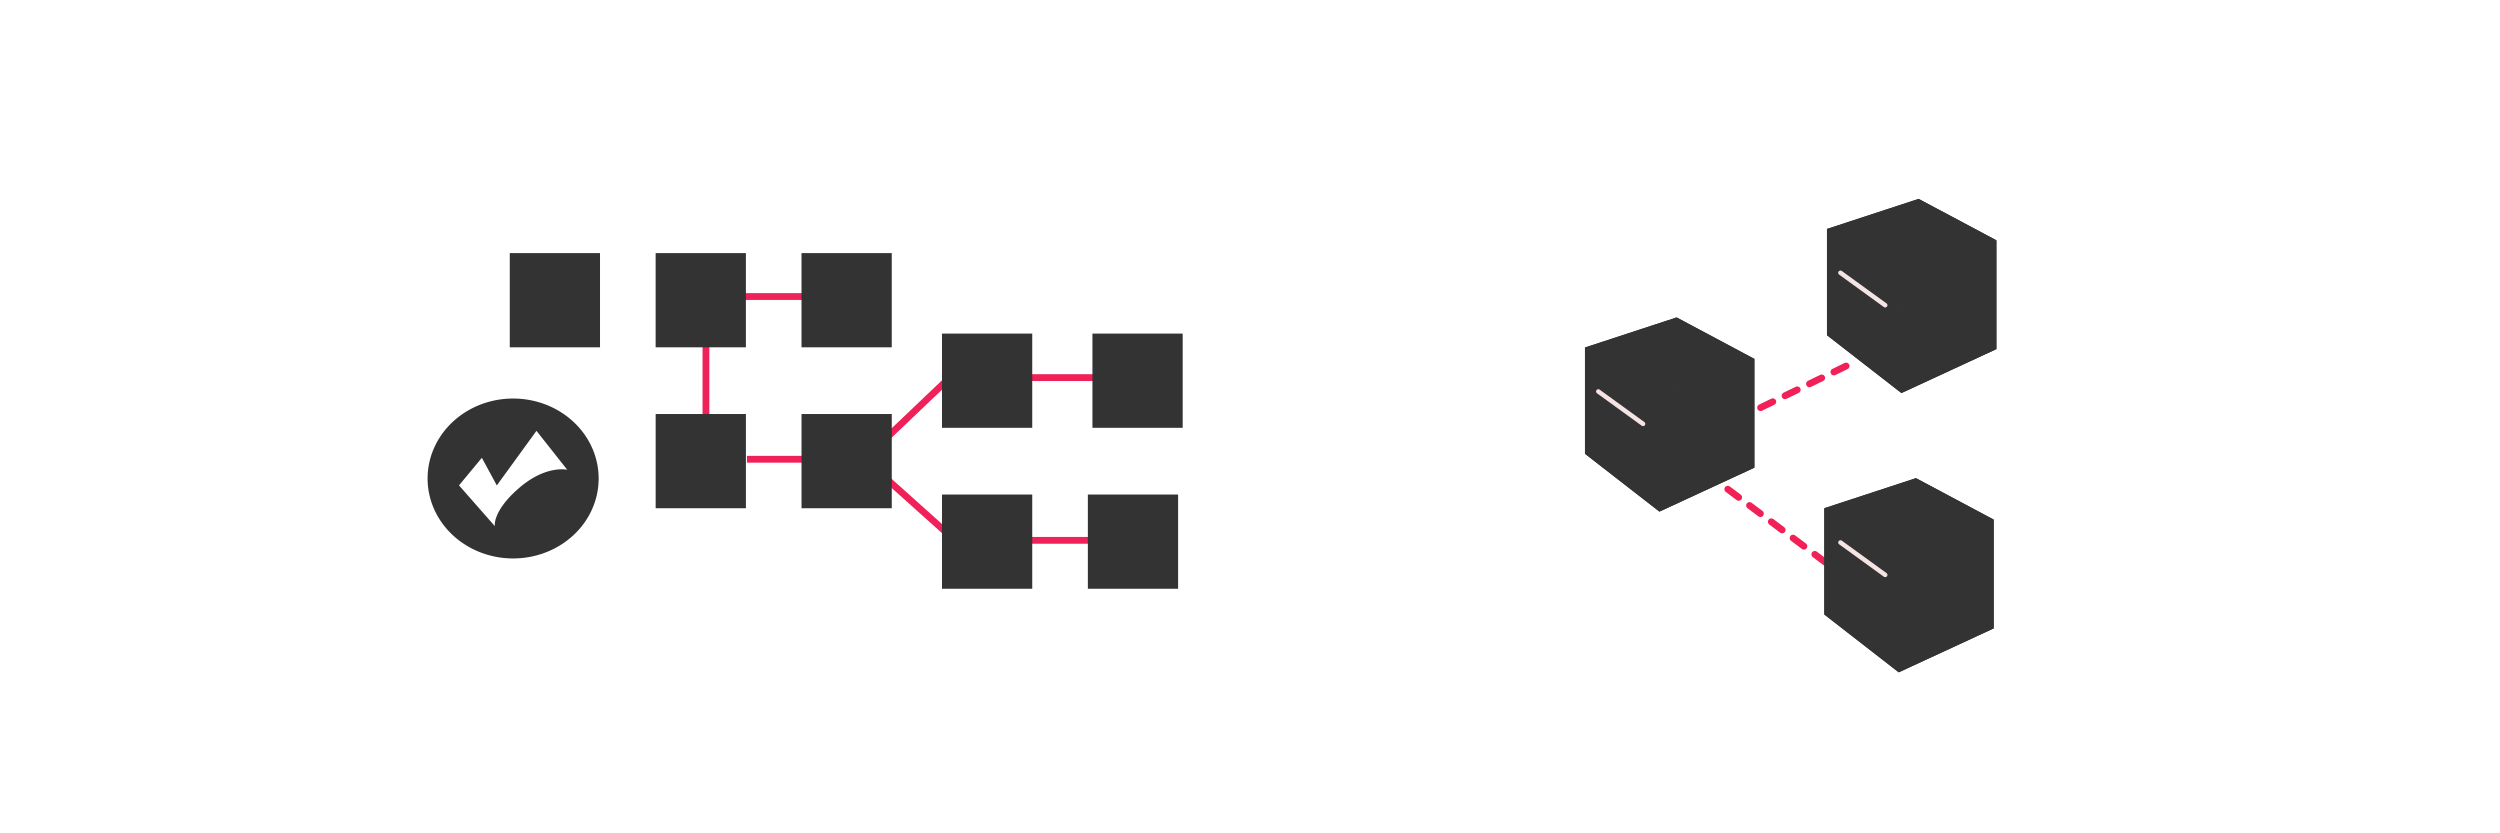 <?xml version="1.0" encoding="UTF-8" standalone="no"?>
<!-- Created with Inkscape (http://www.inkscape.org/) -->

<svg
   xmlns:dc="http://purl.org/dc/elements/1.1/"
   xmlns:cc="http://creativecommons.org/ns#"
   xmlns:rdf="http://www.w3.org/1999/02/22-rdf-syntax-ns#"
   xmlns:svg="http://www.w3.org/2000/svg"
   xmlns="http://www.w3.org/2000/svg"
   xmlns:sodipodi="http://sodipodi.sourceforge.net/DTD/sodipodi-0.dtd"
   xmlns:inkscape="http://www.inkscape.org/namespaces/inkscape"
   width="1104"
   height="368"
   viewBox="0 0 1104 368"
   id="svg6712"
   version="1.1"
   inkscape:version="0.91 r13725"
   sodipodi:docname="danielbroby-fintech.svg">
  <defs
     id="defs6714" />
  <sodipodi:namedview
     id="base"
     pagecolor="#ffffff"
     bordercolor="#666666"
     borderopacity="1.0"
     inkscape:pageopacity="0.0"
     inkscape:pageshadow="2"
     inkscape:zoom="0.77077098"
     inkscape:cx="396.63576"
     inkscape:cy="48.429087"
     inkscape:document-units="px"
     inkscape:current-layer="text7758-6-1-5"
     showgrid="false"
     units="px"
     inkscape:window-width="1366"
     inkscape:window-height="745"
     inkscape:window-x="-8"
     inkscape:window-y="-8"
     inkscape:window-maximized="1" />
  <g
     inkscape:label="Layer 1"
     inkscape:groupmode="layer"
     id="layer1"
     transform="translate(0,-684.362)">
    <g
       style="color:#000000;font-style:normal;font-variant:normal;font-weight:normal;font-stretch:normal;font-size:37.5px;line-height:125%;font-family:'Fira Sans';-inkscape-font-specification:'Fira Sans';text-indent:0;text-align:start;text-decoration:none;text-decoration-line:none;text-decoration-style:solid;text-decoration-color:#000000;letter-spacing:0px;word-spacing:0px;text-transform:none;direction:ltr;block-progression:tb;writing-mode:lr-tb;baseline-shift:baseline;text-anchor:start;white-space:normal;clip-rule:nonzero;display:inline;overflow:visible;visibility:visible;opacity:1;isolation:auto;mix-blend-mode:normal;color-interpolation:sRGB;color-interpolation-filters:linearRGB;solid-color:#000000;solid-opacity:1;fill:#525252;fill-opacity:1;fill-rule:nonzero;stroke:none;stroke-width:5.9;stroke-linecap:square;stroke-linejoin:round;stroke-miterlimit:4;stroke-dasharray:none;stroke-dashoffset:0;stroke-opacity:1;color-rendering:auto;image-rendering:auto;shape-rendering:auto;text-rendering:auto;enable-background:accumulate"
       id="text7758-6-1-5">
      <path
         inkscape:connector-curvature="0"
         style="display:inline;opacity:1;fill:#333333;fill-opacity:1;fill-rule:nonzero;stroke:none;stroke-width:5;stroke-linecap:round;stroke-linejoin:round;stroke-miterlimit:4;stroke-dasharray:none;stroke-dashoffset:0;stroke-opacity:1"
         d="m 226.595,860.355 a 37.77,35.311 0 0 0 -37.77,35.307 37.77,35.311 0 0 0 37.77,35.313 37.77,35.311 0 0 0 37.77,-35.313 37.77,35.311 0 0 0 -37.77,-35.307 z m 10.312,14.258 13.583,17.192 c 0,0 -9.384,-2.221 -21.276,8.07 -11.892,10.291 -10.694,16.837 -10.694,16.837 l -15.819,-18.011 10.085,-12.171 6.614,12.193 17.507,-24.11 z"
         id="path9275-9-28-5-2" />
      <path
         style="color:#000000;clip-rule:nonzero;display:inline;overflow:visible;visibility:visible;opacity:1;isolation:auto;mix-blend-mode:normal;color-interpolation:sRGB;color-interpolation-filters:linearRGB;solid-color:#000000;solid-opacity:1;fill:#000000;fill-opacity:1;fill-rule:nonzero;stroke:#f02059;stroke-width:3;stroke-linecap:square;stroke-linejoin:round;stroke-miterlimit:4;stroke-dasharray:none;stroke-dashoffset:0;stroke-opacity:1;color-rendering:auto;image-rendering:auto;shape-rendering:auto;text-rendering:auto;enable-background:accumulate"
         d="m 354.401,815.32 -27.955,0"
         id="path5002-60-4-7"
         inkscape:connector-curvature="0"
         inkscape:export-xdpi="90"
         inkscape:export-ydpi="90" />
      <rect
         y="-393.801"
         x="796.132"
         height="39.854"
         width="41.606"
         id="rect9191-3-4-60-95-3-9-3-0-5-7-0-2"
         style="display:inline;opacity:1;fill:#333333;fill-opacity:1;fill-rule:nonzero;stroke:none;stroke-width:3;stroke-linecap:round;stroke-linejoin:round;stroke-miterlimit:4;stroke-dasharray:none;stroke-dashoffset:0;stroke-opacity:1"
         inkscape:export-xdpi="90"
         inkscape:export-ydpi="90"
         transform="matrix(0,1,-1,0,0,0)" />
      <path
         style="color:#000000;clip-rule:nonzero;display:inline;overflow:visible;visibility:visible;opacity:1;isolation:auto;mix-blend-mode:normal;color-interpolation:sRGB;color-interpolation-filters:linearRGB;solid-color:#000000;solid-opacity:1;fill:#000000;fill-opacity:1;fill-rule:nonzero;stroke:#f02059;stroke-width:3;stroke-linecap:square;stroke-linejoin:round;stroke-miterlimit:4;stroke-dasharray:none;stroke-dashoffset:0;stroke-opacity:1;color-rendering:auto;image-rendering:auto;shape-rendering:auto;text-rendering:auto;enable-background:accumulate"
         d="m 311.744,867.694 0,-34.09"
         id="path5002-1-0-2-1"
         inkscape:connector-curvature="0"
         inkscape:export-xdpi="90"
         inkscape:export-ydpi="90" />
      <rect
         y="-329.385"
         x="796.132"
         height="39.854"
         width="41.606"
         id="rect9191-3-4-60-9-5-0-7-4-4-8-2-6-8"
         style="display:inline;opacity:1;fill:#333333;fill-opacity:1;fill-rule:nonzero;stroke:none;stroke-width:3;stroke-linecap:round;stroke-linejoin:round;stroke-miterlimit:4;stroke-dasharray:none;stroke-dashoffset:0;stroke-opacity:1"
         inkscape:export-xdpi="90"
         inkscape:export-ydpi="90"
         transform="matrix(0,1,-1,0,0,0)" />
      <rect
         y="-264.969"
         x="796.132"
         height="39.854"
         width="41.606"
         id="rect9191-3-4-60-9-5-2-5-5-2-6-5-0-8-6"
         style="display:inline;opacity:1;fill:#333333;fill-opacity:1;fill-rule:nonzero;stroke:none;stroke-width:3;stroke-linecap:round;stroke-linejoin:round;stroke-miterlimit:4;stroke-dasharray:none;stroke-dashoffset:0;stroke-opacity:1"
         inkscape:export-xdpi="90"
         inkscape:export-ydpi="90"
         transform="matrix(0,1,-1,0,0,0)" />
      <path
         style="color:#000000;clip-rule:nonzero;display:inline;overflow:visible;visibility:visible;opacity:1;isolation:auto;mix-blend-mode:normal;color-interpolation:sRGB;color-interpolation-filters:linearRGB;solid-color:#000000;solid-opacity:1;fill:none;fill-opacity:1;fill-rule:nonzero;stroke:#f02059;stroke-width:3;stroke-linecap:square;stroke-linejoin:round;stroke-miterlimit:4;stroke-dasharray:none;stroke-dashoffset:0;stroke-opacity:1;color-rendering:auto;image-rendering:auto;shape-rendering:auto;text-rendering:auto;enable-background:accumulate"
         d="m 418.865,851.638 -37.167,35.402 39.49,35.402"
         id="path5000-0-4-4"
         inkscape:connector-curvature="0"
         inkscape:export-xdpi="90"
         inkscape:export-ydpi="90" />
      <path
         style="color:#000000;clip-rule:nonzero;display:inline;overflow:visible;visibility:visible;opacity:1;isolation:auto;mix-blend-mode:normal;color-interpolation:sRGB;color-interpolation-filters:linearRGB;solid-color:#000000;solid-opacity:1;fill:#000000;fill-opacity:1;fill-rule:nonzero;stroke:#f02059;stroke-width:3;stroke-linecap:square;stroke-linejoin:round;stroke-miterlimit:4;stroke-dasharray:none;stroke-dashoffset:0;stroke-opacity:1;color-rendering:auto;image-rendering:auto;shape-rendering:auto;text-rendering:auto;enable-background:accumulate"
         d="m 353.036,887.189 -21.688,0"
         id="path5002-3-4-8-3"
         inkscape:connector-curvature="0"
         inkscape:export-xdpi="90"
         inkscape:export-ydpi="90" />
      <rect
         y="-393.808"
         x="867.194"
         height="39.854"
         width="41.606"
         id="rect9191-3-4-60-95-3-9-3-0-54-19-9-5"
         style="display:inline;opacity:1;fill:#333333;fill-opacity:1;fill-rule:nonzero;stroke:none;stroke-width:3;stroke-linecap:round;stroke-linejoin:round;stroke-miterlimit:4;stroke-dasharray:none;stroke-dashoffset:0;stroke-opacity:1"
         inkscape:export-xdpi="90"
         inkscape:export-ydpi="90"
         transform="matrix(0,1,-1,0,0,0)" />
      <rect
         y="-329.393"
         x="867.194"
         height="39.854"
         width="41.606"
         id="rect9191-3-4-60-9-5-0-7-4-4-5-1-1-4"
         style="display:inline;opacity:1;fill:#333333;fill-opacity:1;fill-rule:nonzero;stroke:none;stroke-width:3;stroke-linecap:round;stroke-linejoin:round;stroke-miterlimit:4;stroke-dasharray:none;stroke-dashoffset:0;stroke-opacity:1"
         inkscape:export-xdpi="90"
         inkscape:export-ydpi="90"
         transform="matrix(0,1,-1,0,0,0)" />
      <path
         style="color:#000000;clip-rule:nonzero;display:inline;overflow:visible;visibility:visible;opacity:1;isolation:auto;mix-blend-mode:normal;color-interpolation:sRGB;color-interpolation-filters:linearRGB;solid-color:#000000;solid-opacity:1;fill:#000000;fill-opacity:1;fill-rule:nonzero;stroke:#f02059;stroke-width:3;stroke-linecap:square;stroke-linejoin:round;stroke-miterlimit:4;stroke-dasharray:none;stroke-dashoffset:0;stroke-opacity:1;color-rendering:auto;image-rendering:auto;shape-rendering:auto;text-rendering:auto;enable-background:accumulate"
         d="m 484.138,851.105 -28.021,0"
         id="path5002-5-46-3-8"
         inkscape:connector-curvature="0"
         inkscape:export-xdpi="90"
         inkscape:export-ydpi="90" />
      <path
         style="color:#000000;clip-rule:nonzero;display:inline;overflow:visible;visibility:visible;opacity:1;isolation:auto;mix-blend-mode:normal;color-interpolation:sRGB;color-interpolation-filters:linearRGB;solid-color:#000000;solid-opacity:1;fill:#000000;fill-opacity:1;fill-rule:nonzero;stroke:#f02059;stroke-width:3;stroke-linecap:square;stroke-linejoin:round;stroke-miterlimit:4;stroke-dasharray:none;stroke-dashoffset:0;stroke-opacity:1;color-rendering:auto;image-rendering:auto;shape-rendering:auto;text-rendering:auto;enable-background:accumulate"
         d="m 485.757,922.974 -32.123,0"
         id="path5002-3-1-5-0-2"
         inkscape:connector-curvature="0"
         inkscape:export-xdpi="90"
         inkscape:export-ydpi="90" />
      <rect
         y="-522.274"
         x="831.677"
         height="39.854"
         width="41.606"
         id="rect9191-3-4-60-95-3-9-3-0-8-0-6-8"
         style="display:inline;opacity:1;fill:#333333;fill-opacity:1;fill-rule:nonzero;stroke:none;stroke-width:3;stroke-linecap:round;stroke-linejoin:round;stroke-miterlimit:4;stroke-dasharray:none;stroke-dashoffset:0;stroke-opacity:1"
         inkscape:export-xdpi="90"
         inkscape:export-ydpi="90"
         transform="matrix(0,1,-1,0,0,0)" />
      <rect
         y="-455.838"
         x="831.677"
         height="39.854"
         width="41.606"
         id="rect9191-3-4-60-9-5-0-7-4-4-4-0-2-8"
         style="display:inline;opacity:1;fill:#333333;fill-opacity:1;fill-rule:nonzero;stroke:none;stroke-width:3;stroke-linecap:round;stroke-linejoin:round;stroke-miterlimit:4;stroke-dasharray:none;stroke-dashoffset:0;stroke-opacity:1"
         inkscape:export-xdpi="90"
         inkscape:export-ydpi="90"
         transform="matrix(0,1,-1,0,0,0)" />
      <rect
         y="-520.253"
         x="902.753"
         height="39.854"
         width="41.606"
         id="rect9191-3-4-60-95-3-9-3-0-54-1-90-2-0"
         style="display:inline;opacity:1;fill:#333333;fill-opacity:1;fill-rule:nonzero;stroke:none;stroke-width:3;stroke-linecap:round;stroke-linejoin:round;stroke-miterlimit:4;stroke-dasharray:none;stroke-dashoffset:0;stroke-opacity:1"
         inkscape:export-xdpi="90"
         inkscape:export-ydpi="90"
         transform="matrix(0,1,-1,0,0,0)" />
      <rect
         y="-455.838"
         x="902.753"
         height="39.854"
         width="41.606"
         id="rect9191-3-4-60-9-5-0-7-4-4-5-9-9-0-6"
         style="display:inline;opacity:1;fill:#333333;fill-opacity:1;fill-rule:nonzero;stroke:none;stroke-width:3;stroke-linecap:round;stroke-linejoin:round;stroke-miterlimit:4;stroke-dasharray:none;stroke-dashoffset:0;stroke-opacity:1"
         inkscape:export-xdpi="90"
         inkscape:export-ydpi="90"
         transform="matrix(0,1,-1,0,0,0)" />
      <path
         style="color:#000000;clip-rule:nonzero;display:inline;overflow:visible;visibility:visible;opacity:1;isolation:auto;mix-blend-mode:normal;color-interpolation:sRGB;color-interpolation-filters:linearRGB;solid-color:#000000;solid-opacity:1;fill:#000000;fill-opacity:1;fill-rule:nonzero;stroke:none;stroke-width:3;stroke-linecap:square;stroke-linejoin:round;stroke-miterlimit:4;stroke-dasharray:none;stroke-dashoffset:0;stroke-opacity:1;color-rendering:auto;image-rendering:auto;shape-rendering:auto;text-rendering:auto;enable-background:accumulate"
         d="m 289.159,815.32 -18.889,0"
         id="path5002-4-4-2-8"
         inkscape:connector-curvature="0"
         inkscape:export-xdpi="90"
         inkscape:export-ydpi="90" />
      <g
         style="display:inline;fill:#333333;fill-opacity:1"
         id="g5079-0-5-0"
         transform="matrix(3.52,0,0,3.52,-243.985,-1521.834)"
         inkscape:export-filename="C:\Users\HP Laptop\Documents\Haver.scot\images\danielbroby.png"
         inkscape:export-xdpi="90"
         inkscape:export-ydpi="90">
        <g
           inkscape:export-ydpi="90"
           inkscape:export-xdpi="90"
           transform="matrix(0.476,0,0,0.477,-153.68,897.505)"
           id="g5337-2-4-2-7"
           style="color:#000000;clip-rule:nonzero;display:inline;overflow:visible;visibility:visible;opacity:1;isolation:auto;mix-blend-mode:normal;color-interpolation:sRGB;color-interpolation-filters:linearRGB;solid-color:#000000;solid-opacity:1;fill:#333333;fill-opacity:1;fill-rule:nonzero;stroke:none;stroke-width:3.375;stroke-linecap:square;stroke-linejoin:round;stroke-miterlimit:4;stroke-dasharray:none;stroke-dashoffset:0;stroke-opacity:1;color-rendering:auto;image-rendering:auto;shape-rendering:auto;text-rendering:auto;enable-background:accumulate">
          <path
             inkscape:connector-curvature="0"
             d="m 886.209,-448.252 19.622,15.213 25.034,-11.558 -20.499,-13.299 z"
             style="fill:#333333;fill-opacity:1;fill-rule:evenodd;stroke:none;stroke-width:3.375;stroke-linecap:butt;stroke-linejoin:round;stroke-miterlimit:4;stroke-dasharray:none;stroke-opacity:1"
             id="path7278-60-4-5" />
          <path
             inkscape:connector-curvature="0"
             d="m 886.209,-476.204 0,27.952 24.158,-9.644 0,-26.214 z"
             style="fill:#333333;fill-opacity:1;fill-rule:evenodd;stroke:none;stroke-width:3.375;stroke-linecap:butt;stroke-linejoin:round;stroke-miterlimit:4;stroke-dasharray:none;stroke-opacity:1"
             id="path7280-3-8-6" />
          <path
             inkscape:connector-curvature="0"
             d="m 910.366,-484.111 20.499,10.902 0,28.61 -20.499,-13.299 z"
             style="fill:#333333;fill-opacity:1;fill-rule:evenodd;stroke:none;stroke-width:3.375;stroke-linecap:butt;stroke-linejoin:round;stroke-miterlimit:4;stroke-dasharray:none;stroke-opacity:1"
             id="path7282-3-5-2" />
          <path
             inkscape:connector-curvature="0"
             d="m 886.209,-476.204 19.622,12.471 25.034,-9.475 -20.499,-10.902 z"
             style="fill:#333333;fill-opacity:1;fill-rule:evenodd;stroke:none;stroke-width:3.375;stroke-linecap:butt;stroke-linejoin:round;stroke-miterlimit:4;stroke-dasharray:none;stroke-opacity:1"
             id="path7284-5-3-9" />
          <path
             inkscape:connector-curvature="0"
             d="m 905.831,-463.733 0,30.693 25.034,-11.558 0,-28.61 z"
             style="fill:#333333;fill-opacity:1;fill-rule:evenodd;stroke:none;stroke-width:3.375;stroke-linecap:butt;stroke-linejoin:round;stroke-miterlimit:4;stroke-dasharray:none;stroke-opacity:1"
             id="path7286-1-2-8" />
          <path
             inkscape:connector-curvature="0"
             d="m 886.209,-476.204 19.622,12.471 0,30.693 -19.622,-15.213 z"
             style="fill:#333333;fill-opacity:1;fill-rule:evenodd;stroke:none;stroke-width:3.375;stroke-linecap:butt;stroke-linejoin:round;stroke-miterlimit:4;stroke-dasharray:none;stroke-opacity:1"
             id="path7288-8-4-7" />
        </g>
        <path
           inkscape:export-ydpi="90"
           inkscape:export-xdpi="90"
           sodipodi:nodetypes="cc"
           inkscape:connector-curvature="0"
           id="path5694-1-5-6-7"
           d="M 301.083,699.376 285.292,687.546"
           style="color:#000000;clip-rule:nonzero;display:inline;overflow:visible;visibility:visible;opacity:1;isolation:auto;mix-blend-mode:normal;color-interpolation:sRGB;color-interpolation-filters:linearRGB;solid-color:#000000;solid-opacity:1;fill:#333333;fill-opacity:1;fill-rule:nonzero;stroke:#f12056;stroke-width:0.852;stroke-linecap:round;stroke-linejoin:round;stroke-miterlimit:4;stroke-dasharray:1.705, 1.705;stroke-dashoffset:0;stroke-opacity:1;color-rendering:auto;image-rendering:auto;shape-rendering:auto;text-rendering:auto;enable-background:accumulate" />
        <g
           inkscape:export-ydpi="90"
           inkscape:export-xdpi="90"
           transform="matrix(0.476,0,0,0.477,-153.68,897.505)"
           id="g5337-6-3-8-8"
           style="color:#000000;clip-rule:nonzero;display:inline;overflow:visible;visibility:visible;opacity:1;isolation:auto;mix-blend-mode:normal;color-interpolation:sRGB;color-interpolation-filters:linearRGB;solid-color:#000000;solid-opacity:1;fill:#333333;fill-opacity:1;fill-rule:nonzero;stroke:none;stroke-width:3.375;stroke-linecap:square;stroke-linejoin:round;stroke-miterlimit:4;stroke-dasharray:none;stroke-dashoffset:0;stroke-opacity:1;color-rendering:auto;image-rendering:auto;shape-rendering:auto;text-rendering:auto;enable-background:accumulate">
          <path
             inkscape:connector-curvature="0"
             d="m 949.282,-405.983 19.622,15.213 25.034,-11.558 -20.499,-13.299 z"
             style="fill:#333333;fill-opacity:1;fill-rule:evenodd;stroke:none;stroke-width:3.375;stroke-linecap:butt;stroke-linejoin:round;stroke-miterlimit:4;stroke-dasharray:none;stroke-opacity:1"
             id="path7292-2-8-8" />
          <path
             inkscape:connector-curvature="0"
             d="m 949.282,-433.935 0,27.952 24.158,-9.644 0,-26.214 z"
             style="fill:#333333;fill-opacity:1;fill-rule:evenodd;stroke:none;stroke-width:3.375;stroke-linecap:butt;stroke-linejoin:round;stroke-miterlimit:4;stroke-dasharray:none;stroke-opacity:1"
             id="path7294-07-7-5" />
          <path
             inkscape:connector-curvature="0"
             d="m 973.44,-441.842 20.499,10.902 0,28.61 -20.499,-13.299 z"
             style="fill:#333333;fill-opacity:1;fill-rule:evenodd;stroke:none;stroke-width:3.375;stroke-linecap:butt;stroke-linejoin:round;stroke-miterlimit:4;stroke-dasharray:none;stroke-opacity:1"
             id="path7296-2-1-1" />
          <path
             inkscape:connector-curvature="0"
             d="m 949.282,-433.935 19.622,12.471 25.034,-9.475 -20.499,-10.902 z"
             style="fill:#333333;fill-opacity:1;fill-rule:evenodd;stroke:none;stroke-width:3.375;stroke-linecap:butt;stroke-linejoin:round;stroke-miterlimit:4;stroke-dasharray:none;stroke-opacity:1"
             id="path7298-2-0-0" />
          <path
             inkscape:connector-curvature="0"
             d="m 968.904,-421.464 0,30.693 25.034,-11.558 0,-28.61 z"
             style="fill:#333333;fill-opacity:1;fill-rule:evenodd;stroke:none;stroke-width:3.375;stroke-linecap:butt;stroke-linejoin:round;stroke-miterlimit:4;stroke-dasharray:none;stroke-opacity:1"
             id="path7300-3-9-4" />
          <path
             inkscape:connector-curvature="0"
             d="m 949.282,-433.935 19.622,12.471 0,30.693 -19.622,-15.213 z"
             style="fill:#333333;fill-opacity:1;fill-rule:evenodd;stroke:none;stroke-width:3.375;stroke-linecap:butt;stroke-linejoin:round;stroke-miterlimit:4;stroke-dasharray:none;stroke-opacity:1"
             id="path7302-05-9-0" />
        </g>
        <g
           inkscape:export-ydpi="90"
           inkscape:export-xdpi="90"
           transform="matrix(0.476,0,0,0.477,-153.68,897.505)"
           id="g5337-8-9-4-9"
           style="color:#000000;clip-rule:nonzero;display:inline;overflow:visible;visibility:visible;opacity:1;isolation:auto;mix-blend-mode:normal;color-interpolation:sRGB;color-interpolation-filters:linearRGB;solid-color:#000000;solid-opacity:1;fill:#333333;fill-opacity:1;fill-rule:nonzero;stroke:none;stroke-width:3.375;stroke-linecap:square;stroke-linejoin:round;stroke-miterlimit:4;stroke-dasharray:none;stroke-dashoffset:0;stroke-opacity:1;color-rendering:auto;image-rendering:auto;shape-rendering:auto;text-rendering:auto;enable-background:accumulate">
          <path
             inkscape:connector-curvature="0"
             d="m 949.991,-479.434 19.622,15.213 25.034,-11.558 -20.499,-13.299 z"
             style="fill:#333333;fill-opacity:1;fill-rule:evenodd;stroke:none;stroke-width:3.375;stroke-linecap:butt;stroke-linejoin:round;stroke-miterlimit:4;stroke-dasharray:none;stroke-opacity:1"
             id="path7306-94-2-6" />
          <path
             inkscape:connector-curvature="0"
             d="m 949.991,-507.386 0,27.952 24.158,-9.644 0,-26.214 z"
             style="fill:#333333;fill-opacity:1;fill-rule:evenodd;stroke:none;stroke-width:3.375;stroke-linecap:butt;stroke-linejoin:round;stroke-miterlimit:4;stroke-dasharray:none;stroke-opacity:1"
             id="path7308-1-0-1" />
          <path
             inkscape:connector-curvature="0"
             d="m 974.148,-515.293 20.499,10.902 0,28.61 -20.499,-13.299 z"
             style="fill:#333333;fill-opacity:1;fill-rule:evenodd;stroke:none;stroke-width:3.375;stroke-linecap:butt;stroke-linejoin:round;stroke-miterlimit:4;stroke-dasharray:none;stroke-opacity:1"
             id="path7310-1-64-0-5" />
          <path
             inkscape:connector-curvature="0"
             d="m 949.991,-507.386 19.622,12.471 25.034,-9.475 -20.499,-10.902 z"
             style="fill:#333333;fill-opacity:1;fill-rule:evenodd;stroke:none;stroke-width:3.375;stroke-linecap:butt;stroke-linejoin:round;stroke-miterlimit:4;stroke-dasharray:none;stroke-opacity:1"
             id="path7312-7-0-5" />
          <path
             inkscape:connector-curvature="0"
             d="m 969.613,-494.915 0,30.693 25.034,-11.558 0,-28.61 z"
             style="fill:#333333;fill-opacity:1;fill-rule:evenodd;stroke:none;stroke-width:3.375;stroke-linecap:butt;stroke-linejoin:round;stroke-miterlimit:4;stroke-dasharray:none;stroke-opacity:1"
             id="path7314-1-8-5" />
          <path
             inkscape:connector-curvature="0"
             d="m 949.991,-507.386 19.622,12.471 0,30.693 -19.622,-15.213 z"
             style="fill:#333333;fill-opacity:1;fill-rule:evenodd;stroke:none;stroke-width:3.375;stroke-linecap:butt;stroke-linejoin:round;stroke-miterlimit:4;stroke-dasharray:none;stroke-opacity:1"
             id="path7316-5-9-6" />
        </g>
        <path
           inkscape:export-ydpi="90"
           inkscape:export-xdpi="90"
           inkscape:connector-curvature="0"
           id="path5351-5-5-2-5"
           d="m 269.83,675.87 5.609,4.067"
           style="color:#000000;clip-rule:nonzero;display:inline;overflow:visible;visibility:visible;opacity:1;isolation:auto;mix-blend-mode:normal;color-interpolation:sRGB;color-interpolation-filters:linearRGB;solid-color:#000000;solid-opacity:1;fill:#333333;fill-opacity:1;fill-rule:nonzero;stroke:#f6e4e4;stroke-width:0.568;stroke-linecap:round;stroke-linejoin:round;stroke-miterlimit:4;stroke-dasharray:none;stroke-dashoffset:0;stroke-opacity:1;color-rendering:auto;image-rendering:auto;shape-rendering:auto;text-rendering:auto;enable-background:accumulate" />
        <path
           inkscape:export-ydpi="90"
           inkscape:export-xdpi="90"
           inkscape:connector-curvature="0"
           id="path5351-7-4-9-2"
           d="m 300.209,660.984 5.609,4.067"
           style="color:#000000;clip-rule:nonzero;display:inline;overflow:visible;visibility:visible;opacity:1;isolation:auto;mix-blend-mode:normal;color-interpolation:sRGB;color-interpolation-filters:linearRGB;solid-color:#000000;solid-opacity:1;fill:#333333;fill-opacity:1;fill-rule:nonzero;stroke:#f6e4e4;stroke-width:0.568;stroke-linecap:round;stroke-linejoin:round;stroke-miterlimit:4;stroke-dasharray:none;stroke-dashoffset:0;stroke-opacity:1;color-rendering:auto;image-rendering:auto;shape-rendering:auto;text-rendering:auto;enable-background:accumulate" />
        <path
           inkscape:export-ydpi="90"
           inkscape:export-xdpi="90"
           inkscape:connector-curvature="0"
           id="path5351-7-7-07-4-8"
           d="m 300.209,694.817 5.609,4.067"
           style="color:#000000;clip-rule:nonzero;display:inline;overflow:visible;visibility:visible;opacity:1;isolation:auto;mix-blend-mode:normal;color-interpolation:sRGB;color-interpolation-filters:linearRGB;solid-color:#000000;solid-opacity:1;fill:#333333;fill-opacity:1;fill-rule:nonzero;stroke:#f6e4e4;stroke-width:0.568;stroke-linecap:round;stroke-linejoin:round;stroke-miterlimit:4;stroke-dasharray:none;stroke-dashoffset:0;stroke-opacity:1;color-rendering:auto;image-rendering:auto;shape-rendering:auto;text-rendering:auto;enable-background:accumulate" />
        <path
           inkscape:export-ydpi="90"
           inkscape:export-xdpi="90"
           inkscape:connector-curvature="0"
           id="path5694-11-4-4"
           d="m 290.187,677.904 11.814,-5.752"
           style="color:#000000;clip-rule:nonzero;display:inline;overflow:visible;visibility:visible;opacity:1;isolation:auto;mix-blend-mode:normal;color-interpolation:sRGB;color-interpolation-filters:linearRGB;solid-color:#000000;solid-opacity:1;fill:#333333;fill-opacity:1;fill-rule:nonzero;stroke:#f12056;stroke-width:0.852;stroke-linecap:round;stroke-linejoin:round;stroke-miterlimit:4;stroke-dasharray:1.705, 1.705;stroke-dashoffset:0;stroke-opacity:1;color-rendering:auto;image-rendering:auto;shape-rendering:auto;text-rendering:auto;enable-background:accumulate" />
      </g>
    </g>
  </g>
</svg>
